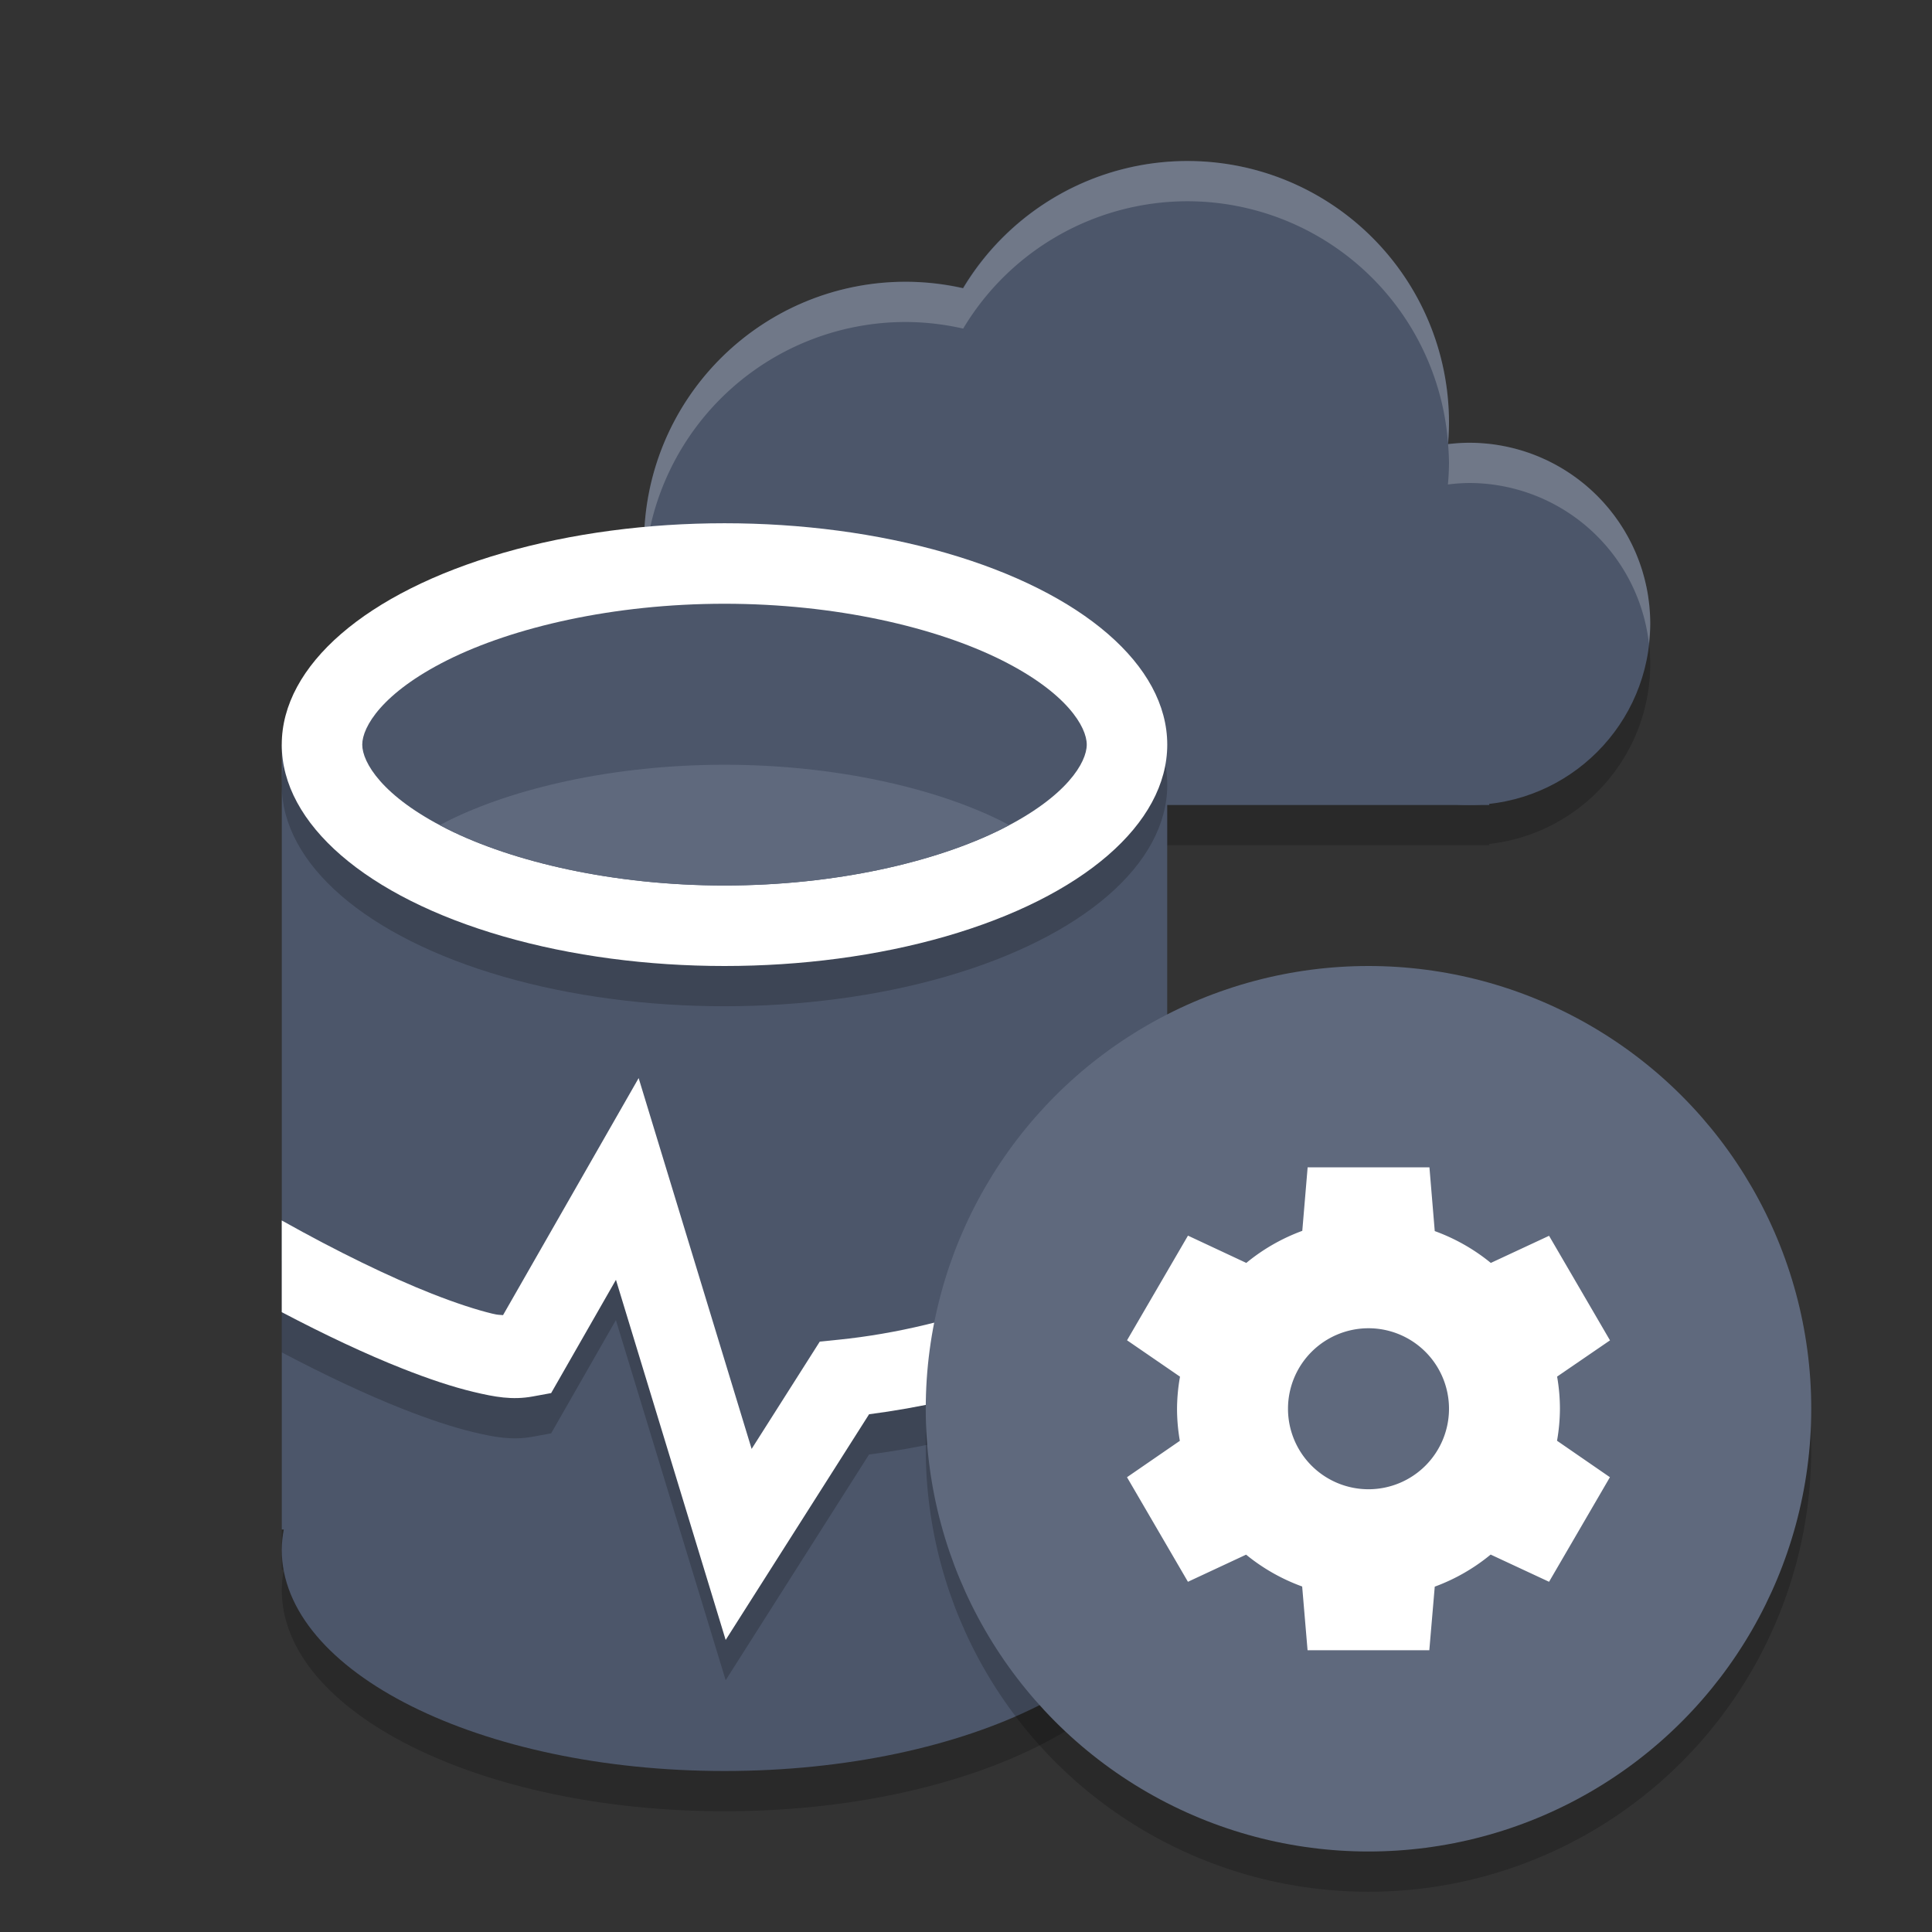 <?xml version="1.0" encoding="UTF-8" standalone="no"?>
<svg
   xmlns:dc="http://purl.org/dc/elements/1.1/"
   xmlns:cc="http://creativecommons.org/ns#"
   xmlns:rdf="http://www.w3.org/1999/02/22-rdf-syntax-ns#"
   xmlns:svg="http://www.w3.org/2000/svg"
   xmlns="http://www.w3.org/2000/svg"
   xmlns:sodipodi="http://sodipodi.sourceforge.net/DTD/sodipodi-0.dtd"
   xmlns:inkscape="http://www.inkscape.org/namespaces/inkscape"
   width="48"
   height="48"
   version="1.1"
   id="svg36"
   sodipodi:docname="azuredatastudio.svg"
   inkscape:version="0.92.5 (2060ec1f9f, 2020-04-08)">
  <rect width="100%" height="100%" fill="#333333" stroke="none"/>
  <defs
     id="defs40" />
  <sodipodi:namedview
     pagecolor="#ffffff"
     bordercolor="#666666"
     borderopacity="1"
     objecttolerance="10"
     gridtolerance="10"
     guidetolerance="10"
     inkscape:pageopacity="0"
     inkscape:pageshadow="2"
     inkscape:window-width="765"
     inkscape:window-height="480"
     id="namedview38"
     showgrid="false"
     inkscape:zoom="9.8333333"
     inkscape:cx="25.586404"
     inkscape:cy="36.377845"
     inkscape:window-x="0"
     inkscape:window-y="28"
     inkscape:window-maximized="0"
     inkscape:current-layer="svg36" />
  <path
     style="opacity:0.2"
     d="M 7,19.5 V 39 H 7.051 C 7.019,39.166 7.002,39.333 7,39.5 7,42.538 11.925,45 18,45 24.075,45 29,42.538 29,39.5 28.997,39.333 28.979,39.166 28.945,39 H 29 V 19.5 Z"
     id="path2" />
  <path
     style="opacity:0.2"
     d="M 29.5,5 A 6.5,6.5 0 0 0 23.93,8.164 6.5,6.5 0 0 0 22.5,8 6.5,6.5 0 0 0 16,14.5 a 6.5,6.5 0 0 0 6,6.475 v 0.025 h 0.5 14 0.5 v -0.033 a 4.5,4.5 0 0 0 4,-4.467 4.5,4.5 0 0 0 -4.5,-4.5 4.5,4.5 0 0 0 -0.527,0.037 6.5,6.5 0 0 0 0.027,-0.537 6.5,6.5 0 0 0 -6.5,-6.5 z"
     id="path4" />
  <circle
     style="fill:#4c566a;fill-opacity:1"
     cx="22.5"
     cy="13.5"
     r="6.5"
     id="circle6" />
  <circle
     style="fill:#4c566a;fill-opacity:1"
     cx="29.5"
     cy="10.5"
     r="6.5"
     id="circle8" />
  <circle
     style="fill:#4c566a;fill-opacity:1"
     cx="36.5"
     cy="15.5"
     r="4.5"
     id="circle10" />
  <rect
     style="fill:#4c566a;fill-opacity:1"
     width="15"
     height="6"
     x="22"
     y="14"
     id="rect12" />
  <path
     style="opacity:0.2;fill:#ffffff"
     d="M 29.5,4 A 6.5,6.5 0 0 0 23.93,7.164 6.5,6.5 0 0 0 22.5,7 6.5,6.5 0 0 0 16,13.5 6.5,6.5 0 0 0 16.023,13.971 6.5,6.5 0 0 1 22.5,8 6.5,6.5 0 0 1 23.93,8.164 6.5,6.5 0 0 1 29.5,5 a 6.5,6.5 0 0 1 6.475,6.002 6.5,6.5 0 0 0 0.025,-0.502 6.5,6.5 0 0 0 -6.5,-6.5 z m 7,7 a 4.5,4.5 0 0 0 -0.523,0.037 6.5,6.5 0 0 1 0.023,0.463 6.5,6.5 0 0 1 -0.027,0.537 4.5,4.5 0 0 1 0.527,-0.037 4.5,4.5 0 0 1 4.467,3.988 4.5,4.5 0 0 0 0.033,-0.488 4.5,4.5 0 0 0 -4.5,-4.5 z"
     id="path14" />
  <path
     style="fill:#4c566a;fill-opacity:1"
     d="M 7,18.5 V 38 H 7.051 C 7.019,38.166 7.002,38.333 7,38.5 7,41.538 11.925,44 18,44 24.075,44 29,41.538 29,38.5 28.997,38.333 28.979,38.166 28.945,38 H 29 V 18.5 Z"
     id="path16" />
  <ellipse
     style="opacity:0.2"
     cx="18"
     cy="19.5"
     rx="11"
     ry="5.5"
     id="ellipse18" />
  <ellipse
     style="fill:#ffffff"
     cx="18"
     cy="18.5"
     rx="11"
     ry="5.5"
     id="ellipse20" />
  <circle
     style="opacity:0.2"
     cx="34"
     cy="36"
     r="11"
     id="circle22" />
  <path
     style="opacity:0.2"
     d="m 15.867,27.785 -3.369,5.889 c -0.111,-0.012 -0.106,0.001 -0.268,-0.037 -0.391,-0.093 -0.907,-0.261 -1.502,-0.496 C 9.683,32.728 8.387,32.1 7,31.322 v 2.277 C 8.084,34.17 9.102,34.648 9.994,35 c 0.657,0.26 1.248,0.457 1.771,0.582 0.524,0.125 0.959,0.206 1.469,0.113 l 0.459,-0.084 1.609,-2.814 2.727,8.947 3.562,-5.607 C 24.049,35.817 26.779,35.021 29,33.492 v -2.57 c -2.07,1.952 -5.384,3.078 -8.15,3.361 l -0.482,0.049 -1.693,2.666 z"
     id="path24" />
  <path
     style="fill:#ffffff"
     d="M 15.867 26.785 L 12.498 32.674 C 12.387 32.662 12.392 32.675 12.23 32.637 C 11.84 32.543 11.323 32.375 10.729 32.141 C 9.683 31.728 8.387 31.1 7 30.322 L 7 32.6 C 8.084 33.17 9.102 33.648 9.994 34 C 10.651 34.26 11.242 34.457 11.766 34.582 C 12.29 34.707 12.725 34.788 13.234 34.695 L 13.693 34.611 L 15.303 31.797 L 18.029 40.744 L 21.592 35.137 C 24.049 34.817 26.779 34.021 29 32.492 L 29 29.922 C 26.93 31.873 23.616 33 20.85 33.283 L 20.367 33.332 L 18.674 35.998 L 15.867 26.785 z"
     id="path26" />
  <circle
     style="fill:#5f697d;fill-opacity:1"
     cx="34"
     cy="35"
     r="11"
     id="circle28" />
  <path
     style="fill:#ffffff"
     d="m 32.488,28.998 -0.002,0.004 h 0.002 z m 0,0.004 -0.133,1.578 a 4.757,4.714 0 0 0 -1.391,0.797 l -1.449,-0.678 -1.514,2.6 1.316,0.904 a 4.757,4.714 0 0 0 -0.074,0.797 4.757,4.714 0 0 0 0.07,0.797 L 28,36.701 29.514,39.299 30.959,38.625 a 4.757,4.714 0 0 0 1.393,0.791 L 32.486,41 h 3.025 l 0.135,-1.58 a 4.757,4.714 0 0 0 1.389,-0.797 l 1.451,0.676 1.512,-2.598 -1.314,-0.906 A 4.757,4.714 0 0 0 38.756,35 4.757,4.714 0 0 0 38.686,34.201 L 40,33.301 38.486,30.703 37.039,31.377 A 4.757,4.714 0 0 0 35.646,30.586 L 35.514,29.002 H 32.488 Z M 34,33 a 2,2 0 0 1 2,2 2,2 0 0 1 -2,2 2,2 0 0 1 -2,-2 2,2 0 0 1 2,-2 z"
     id="path30" />
  <path
     style="fill:#4c566a;fill-opacity:1"
     d="M 18 15 C 15.233 15 12.744 15.587 11.117 16.4 C 9.491 17.214 9 18.062 9 18.5 C 9 18.938 9.491 19.786 11.117 20.6 C 12.744 21.413 15.233 22 18 22 C 20.767 22 23.256 21.413 24.883 20.6 C 26.509 19.786 27 18.938 27 18.5 C 27 18.062 26.509 17.214 24.883 16.4 C 23.256 15.587 20.767 15 18 15 z"
     id="path32" />
  <path
     style="fill:#5f697d;fill-opacity:1"
     d="M 18 19 C 15.233 19 12.744 19.587 11.117 20.4 C 11.051 20.434 10.99 20.467 10.928 20.5 C 10.99 20.533 11.051 20.566 11.117 20.6 C 12.744 21.413 15.233 22 18 22 C 20.767 22 23.256 21.413 24.883 20.6 C 24.949 20.566 25.01 20.533 25.072 20.5 C 25.01 20.467 24.949 20.434 24.883 20.4 C 23.256 19.587 20.767 19 18 19 z"
     id="path34" />
</svg>

